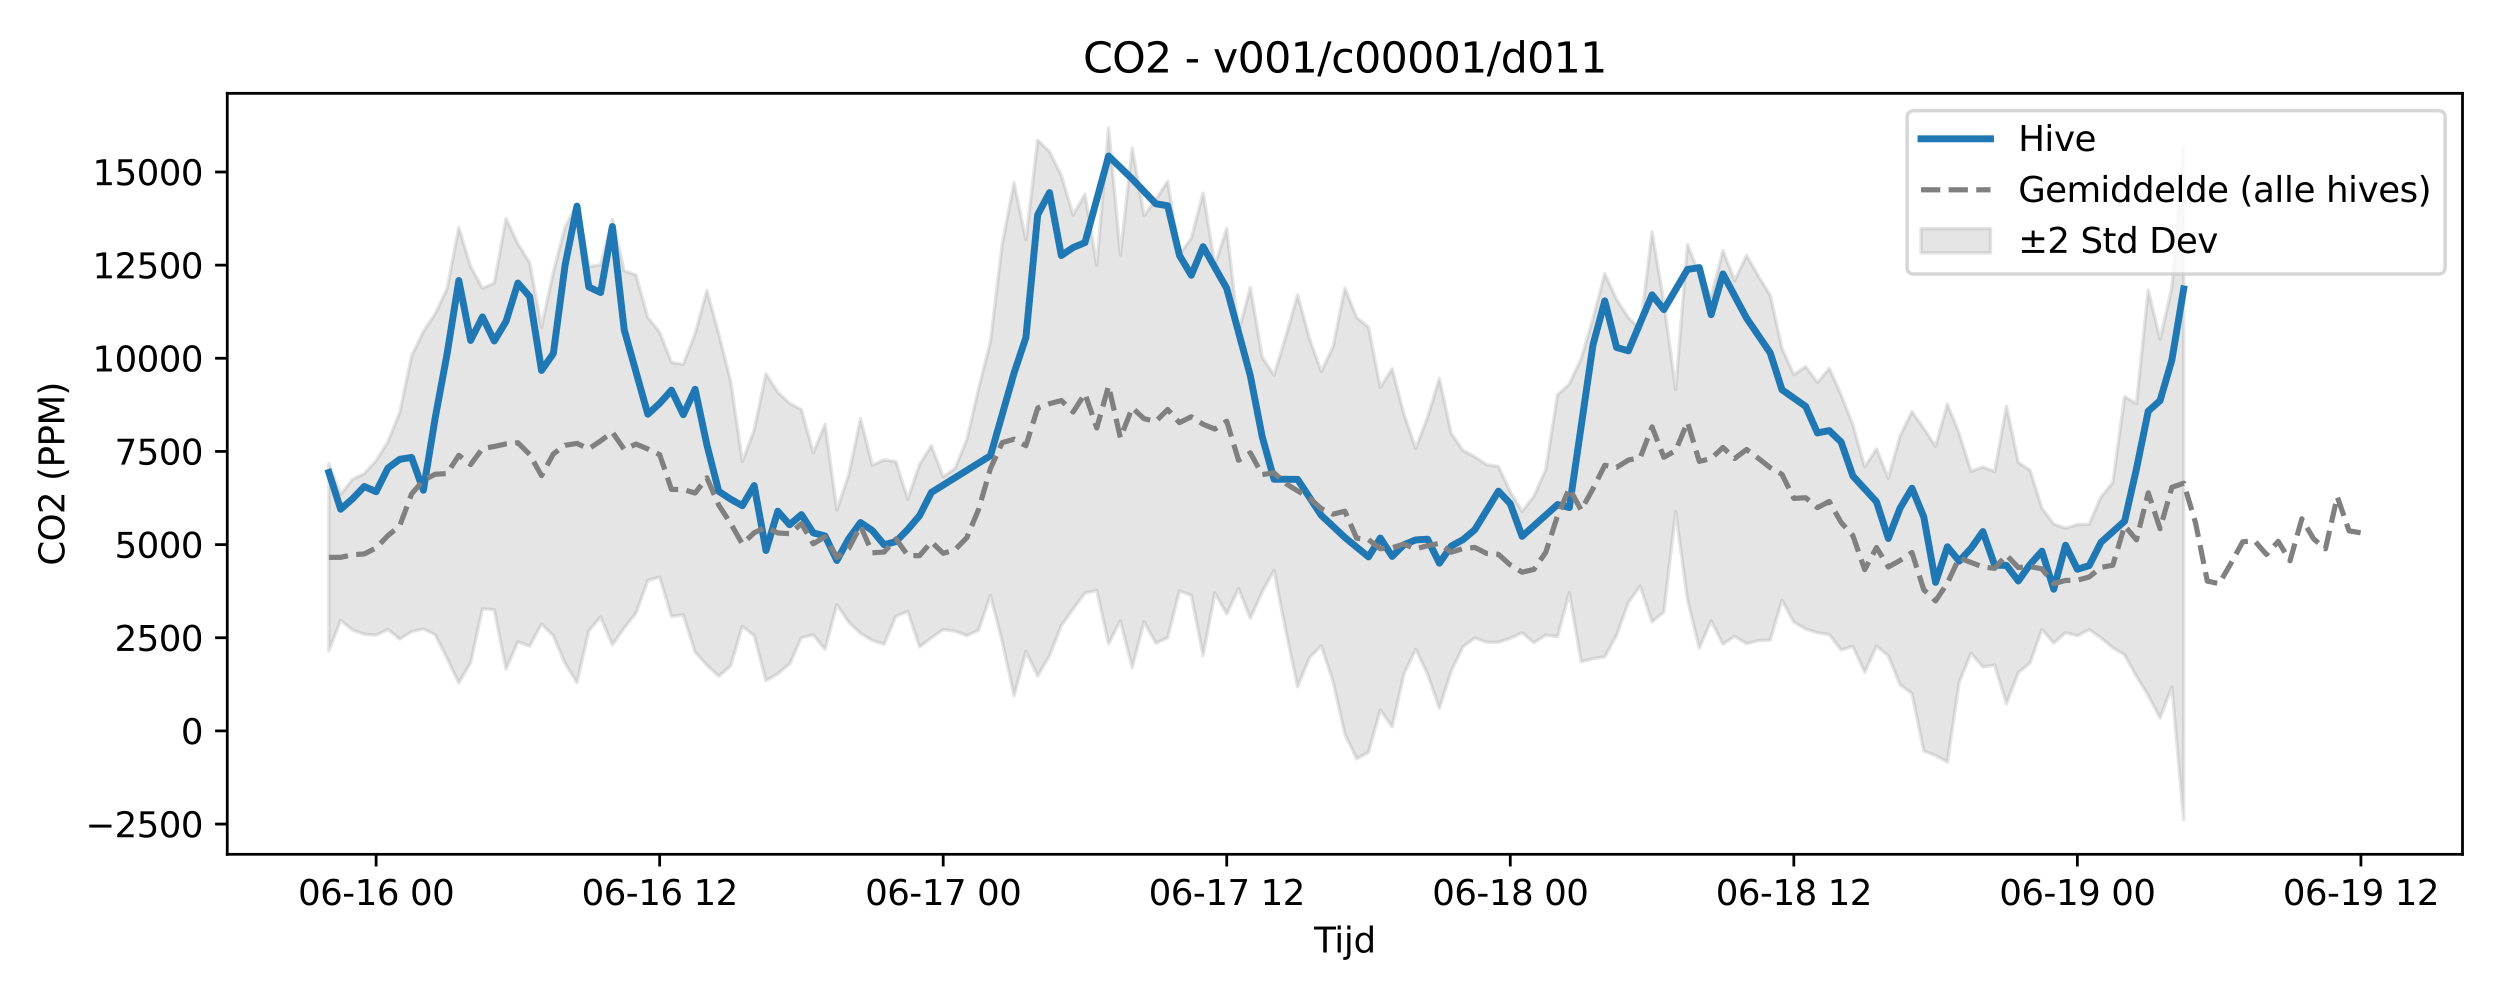 <?xml version="1.0" encoding="utf-8" standalone="no"?>
<!DOCTYPE svg PUBLIC "-//W3C//DTD SVG 1.1//EN"
  "http://www.w3.org/Graphics/SVG/1.1/DTD/svg11.dtd">
<svg xmlns:xlink="http://www.w3.org/1999/xlink" width="720pt" height="288pt" viewBox="0 0 720 288" xmlns="http://www.w3.org/2000/svg" version="1.1">
 <defs>
  <style type="text/css">*{stroke-linejoin: round; stroke-linecap: butt}</style>
 </defs>
 <g id="figure_1">
  <g id="patch_1">
   <path d="M 0 288 
L 720 288 
L 720 0 
L 0 0 
z
" style="fill: #ffffff"/>
  </g>
  <g id="axes_1">
   <g id="patch_2">
    <path d="M 65.45 246.04 
L 709.2 246.04 
L 709.2 26.88 
L 65.45 26.88 
z
" style="fill: #ffffff"/>
   </g>
   <g id="FillBetweenPolyCollection_1">
    <defs>
     <path id="me214b8b554" d="M 94.711 -154.433 
L 94.711 -100.539 
L 98.114 -109.345 
L 101.516 -106.549 
L 104.919 -105.331 
L 108.321 -105.077 
L 111.724 -106.714 
L 115.126 -103.942 
L 118.529 -106.054 
L 121.931 -106.861 
L 125.334 -105.183 
L 128.736 -98.437 
L 132.139 -91.277 
L 135.541 -97.162 
L 138.944 -112.623 
L 142.346 -112.384 
L 145.749 -95.281 
L 149.151 -103.161 
L 152.554 -101.898 
L 155.956 -108.259 
L 159.359 -104.894 
L 162.761 -96.922 
L 166.164 -91.419 
L 169.566 -106.282 
L 172.968 -110.281 
L 176.371 -102.278 
L 179.773 -107.101 
L 183.176 -111.438 
L 186.578 -120.842 
L 189.981 -121.818 
L 193.383 -110.488 
L 196.786 -110.905 
L 200.188 -100.186 
L 203.591 -96.43 
L 206.993 -93.249 
L 210.396 -96.196 
L 213.798 -107.608 
L 217.201 -104.962 
L 220.603 -91.969 
L 224.006 -93.973 
L 227.408 -96.775 
L 230.811 -104.36 
L 234.213 -105.13 
L 237.616 -101.019 
L 241.018 -113.852 
L 244.421 -108.824 
L 247.823 -105.587 
L 251.226 -103.544 
L 254.628 -102.487 
L 258.031 -110.535 
L 261.433 -111.88 
L 264.836 -101.689 
L 268.238 -104.306 
L 271.641 -106.645 
L 275.043 -106.229 
L 278.446 -104.925 
L 281.848 -106.523 
L 285.25 -116.538 
L 288.653 -103.236 
L 292.055 -87.653 
L 295.458 -100.349 
L 298.86 -93.347 
L 302.263 -99.165 
L 305.665 -107.854 
L 309.068 -112.63 
L 312.47 -117.21 
L 315.873 -117.898 
L 319.275 -102.595 
L 322.678 -109.185 
L 326.08 -95.751 
L 329.483 -108.907 
L 332.885 -102.778 
L 336.288 -104.34 
L 339.69 -117.822 
L 343.093 -116.535 
L 346.495 -99.185 
L 349.898 -117.219 
L 353.3 -111.19 
L 356.703 -118.486 
L 360.105 -109.923 
L 363.508 -117.506 
L 366.91 -123.742 
L 370.313 -106.341 
L 373.715 -90.238 
L 377.118 -98.574 
L 380.52 -102.036 
L 383.923 -91.706 
L 387.325 -76.538 
L 390.727 -69.464 
L 394.13 -71.372 
L 397.532 -83.501 
L 400.935 -78.699 
L 404.337 -93.885 
L 407.74 -101.011 
L 411.142 -93.847 
L 414.545 -84.02 
L 417.947 -94.719 
L 421.35 -101.759 
L 424.752 -104.241 
L 428.155 -103.053 
L 431.557 -103.018 
L 434.96 -104.163 
L 438.362 -105.746 
L 441.765 -102.896 
L 445.167 -105.091 
L 448.57 -104.674 
L 451.972 -117.319 
L 455.375 -97.427 
L 458.777 -98.311 
L 462.18 -98.821 
L 465.582 -105.042 
L 468.985 -114.512 
L 472.387 -119.225 
L 475.79 -108.895 
L 479.192 -111.734 
L 482.595 -140.653 
L 485.997 -115.283 
L 489.4 -101.339 
L 492.802 -109.24 
L 496.204 -102.465 
L 499.607 -104.726 
L 503.009 -102.621 
L 506.412 -103.508 
L 509.814 -103.646 
L 513.217 -115.109 
L 516.619 -108.838 
L 520.022 -106.858 
L 523.424 -105.775 
L 526.827 -105.235 
L 530.229 -100.823 
L 533.632 -101.85 
L 537.034 -94.398 
L 540.437 -101.915 
L 543.839 -99.136 
L 547.242 -90.748 
L 550.644 -88.298 
L 554.047 -71.723 
L 557.449 -70.394 
L 560.852 -68.565 
L 564.254 -91.534 
L 567.657 -99.881 
L 571.059 -95.918 
L 574.462 -96.461 
L 577.864 -85.339 
L 581.267 -94.284 
L 584.669 -97.102 
L 588.072 -106.718 
L 591.474 -102.789 
L 594.877 -105.777 
L 598.279 -104.893 
L 601.682 -106.657 
L 605.084 -104.303 
L 608.486 -101.437 
L 611.889 -99.422 
L 615.291 -93.254 
L 618.694 -87.687 
L 622.096 -81.228 
L 625.499 -90.153 
L 628.901 -51.922 
L 628.901 -245.757 
L 628.901 -245.757 
L 625.499 -205.141 
L 622.096 -190.248 
L 618.694 -204.447 
L 615.291 -171.791 
L 611.889 -173.766 
L 608.486 -148.991 
L 605.084 -144.892 
L 601.682 -137 
L 598.279 -136.923 
L 594.877 -135.881 
L 591.474 -137.067 
L 588.072 -141.635 
L 584.669 -152.534 
L 581.267 -154.81 
L 577.864 -171.006 
L 574.462 -152.172 
L 571.059 -153.509 
L 567.657 -152.261 
L 564.254 -163.117 
L 560.852 -171.621 
L 557.449 -159.469 
L 554.047 -164.602 
L 550.644 -169.465 
L 547.242 -162.485 
L 543.839 -150.285 
L 540.437 -158.71 
L 537.034 -153.528 
L 533.632 -165.625 
L 530.229 -174.303 
L 526.827 -181.92 
L 523.424 -177.817 
L 520.022 -182.443 
L 516.619 -180.085 
L 513.217 -187.651 
L 509.814 -203.006 
L 506.412 -208.515 
L 503.009 -214.468 
L 499.607 -207.192 
L 496.204 -215.815 
L 492.802 -202.577 
L 489.4 -208.92 
L 485.997 -217.57 
L 482.595 -175.856 
L 479.192 -200.871 
L 475.79 -221.215 
L 472.387 -193.199 
L 468.985 -196.492 
L 465.582 -201.757 
L 462.18 -209.186 
L 458.777 -196.216 
L 455.375 -184.696 
L 451.972 -177.435 
L 448.57 -174.264 
L 445.167 -152.719 
L 441.765 -145.102 
L 438.362 -140.676 
L 434.96 -146.397 
L 431.557 -153.668 
L 428.155 -154.169 
L 424.752 -156.435 
L 421.35 -158.275 
L 417.947 -163.196 
L 414.545 -178.992 
L 411.142 -167.862 
L 407.74 -158.838 
L 404.337 -168.712 
L 400.935 -181.804 
L 397.532 -176.424 
L 394.13 -193.818 
L 390.727 -196.514 
L 387.325 -205.007 
L 383.923 -188.13 
L 380.52 -180.985 
L 377.118 -190.512 
L 373.715 -203.094 
L 370.313 -191.095 
L 366.91 -179.942 
L 363.508 -185.137 
L 360.105 -205.229 
L 356.703 -192.399 
L 353.3 -222.176 
L 349.898 -211.654 
L 346.495 -232.417 
L 343.093 -219.401 
L 339.69 -214.728 
L 336.288 -235.8 
L 332.885 -230.495 
L 329.483 -225.928 
L 326.08 -245.357 
L 322.678 -214.566 
L 319.275 -251.158 
L 315.873 -211.597 
L 312.47 -232.061 
L 309.068 -226.075 
L 305.665 -237.436 
L 302.263 -244.321 
L 298.86 -247.642 
L 295.458 -218.899 
L 292.055 -235.372 
L 288.653 -217.807 
L 285.25 -189.66 
L 281.848 -176.153 
L 278.446 -161.399 
L 275.043 -153.091 
L 271.641 -150.661 
L 268.238 -159.631 
L 264.836 -154.233 
L 261.433 -144.227 
L 258.031 -155.045 
L 254.628 -155.567 
L 251.226 -154.03 
L 247.823 -167.431 
L 244.421 -151.227 
L 241.018 -141.102 
L 237.616 -165.748 
L 234.213 -157.649 
L 230.811 -170.038 
L 227.408 -171.827 
L 224.006 -175.049 
L 220.603 -180.369 
L 217.201 -164.152 
L 213.798 -155.096 
L 210.396 -178.382 
L 206.993 -191.838 
L 203.591 -204.34 
L 200.188 -191.835 
L 196.786 -183.095 
L 193.383 -183.615 
L 189.981 -192.326 
L 186.578 -196.555 
L 183.176 -208.78 
L 179.773 -210.002 
L 176.371 -224.82 
L 172.968 -211.748 
L 169.566 -211.2 
L 166.164 -229.177 
L 162.761 -222.592 
L 159.359 -209.642 
L 155.956 -193.785 
L 152.554 -212.31 
L 149.151 -217.822 
L 145.749 -225.048 
L 142.346 -206.445 
L 138.944 -205 
L 135.541 -211.258 
L 132.139 -222.464 
L 128.736 -204.785 
L 125.334 -197.658 
L 121.931 -192.52 
L 118.529 -185.418 
L 115.126 -169.189 
L 111.724 -160.783 
L 108.321 -155.32 
L 104.919 -151.615 
L 101.516 -149.919 
L 98.114 -145.633 
L 94.711 -154.433 
z
" style="stroke: #808080; stroke-opacity: 0.2"/>
    </defs>
    <g clip-path="url(#p07b1fdee71)">
     <use xlink:href="#me214b8b554" x="0" y="288" style="fill: #808080; fill-opacity: 0.2; stroke: #808080; stroke-opacity: 0.2"/>
    </g>
   </g>
   <g id="matplotlib.axis_1">
    <g id="xtick_1">
     <g id="line2d_1">
      <defs>
       <path id="mba4b741aa7" d="M 0 0 
L 0 3.5 
" style="stroke: #000000; stroke-width: 0.8"/>
      </defs>
      <g>
       <use xlink:href="#mba4b741aa7" x="108.321" y="246.04" style="stroke: #000000; stroke-width: 0.8"/>
      </g>
     </g>
     <g id="text_1">
      <!-- 06-16 00 -->
      <g transform="translate(85.841 260.638) scale(0.1 -0.1)">
       <defs>
        <path id="DejaVuSans-30" d="M 2034 4250 
Q 1547 4250 1301 3770 
Q 1056 3291 1056 2328 
Q 1056 1369 1301 889 
Q 1547 409 2034 409 
Q 2525 409 2770 889 
Q 3016 1369 3016 2328 
Q 3016 3291 2770 3770 
Q 2525 4250 2034 4250 
z
M 2034 4750 
Q 2819 4750 3233 4129 
Q 3647 3509 3647 2328 
Q 3647 1150 3233 529 
Q 2819 -91 2034 -91 
Q 1250 -91 836 529 
Q 422 1150 422 2328 
Q 422 3509 836 4129 
Q 1250 4750 2034 4750 
z
" transform="scale(0.016)"/>
        <path id="DejaVuSans-36" d="M 2113 2584 
Q 1688 2584 1439 2293 
Q 1191 2003 1191 1497 
Q 1191 994 1439 701 
Q 1688 409 2113 409 
Q 2538 409 2786 701 
Q 3034 994 3034 1497 
Q 3034 2003 2786 2293 
Q 2538 2584 2113 2584 
z
M 3366 4563 
L 3366 3988 
Q 3128 4100 2886 4159 
Q 2644 4219 2406 4219 
Q 1781 4219 1451 3797 
Q 1122 3375 1075 2522 
Q 1259 2794 1537 2939 
Q 1816 3084 2150 3084 
Q 2853 3084 3261 2657 
Q 3669 2231 3669 1497 
Q 3669 778 3244 343 
Q 2819 -91 2113 -91 
Q 1303 -91 875 529 
Q 447 1150 447 2328 
Q 447 3434 972 4092 
Q 1497 4750 2381 4750 
Q 2619 4750 2861 4703 
Q 3103 4656 3366 4563 
z
" transform="scale(0.016)"/>
        <path id="DejaVuSans-2d" d="M 313 2009 
L 1997 2009 
L 1997 1497 
L 313 1497 
L 313 2009 
z
" transform="scale(0.016)"/>
        <path id="DejaVuSans-31" d="M 794 531 
L 1825 531 
L 1825 4091 
L 703 3866 
L 703 4441 
L 1819 4666 
L 2450 4666 
L 2450 531 
L 3481 531 
L 3481 0 
L 794 0 
L 794 531 
z
" transform="scale(0.016)"/>
        <path id="DejaVuSans-20" transform="scale(0.016)"/>
       </defs>
       <use xlink:href="#DejaVuSans-30"/>
       <use xlink:href="#DejaVuSans-36" transform="translate(63.623 0)"/>
       <use xlink:href="#DejaVuSans-2d" transform="translate(127.246 0)"/>
       <use xlink:href="#DejaVuSans-31" transform="translate(163.33 0)"/>
       <use xlink:href="#DejaVuSans-36" transform="translate(226.953 0)"/>
       <use xlink:href="#DejaVuSans-20" transform="translate(290.576 0)"/>
       <use xlink:href="#DejaVuSans-30" transform="translate(322.363 0)"/>
       <use xlink:href="#DejaVuSans-30" transform="translate(385.986 0)"/>
      </g>
     </g>
    </g>
    <g id="xtick_2">
     <g id="line2d_2">
      <g>
       <use xlink:href="#mba4b741aa7" x="189.981" y="246.04" style="stroke: #000000; stroke-width: 0.8"/>
      </g>
     </g>
     <g id="text_2">
      <!-- 06-16 12 -->
      <g transform="translate(167.5 260.638) scale(0.1 -0.1)">
       <defs>
        <path id="DejaVuSans-32" d="M 1228 531 
L 3431 531 
L 3431 0 
L 469 0 
L 469 531 
Q 828 903 1448 1529 
Q 2069 2156 2228 2338 
Q 2531 2678 2651 2914 
Q 2772 3150 2772 3378 
Q 2772 3750 2511 3984 
Q 2250 4219 1831 4219 
Q 1534 4219 1204 4116 
Q 875 4013 500 3803 
L 500 4441 
Q 881 4594 1212 4672 
Q 1544 4750 1819 4750 
Q 2544 4750 2975 4387 
Q 3406 4025 3406 3419 
Q 3406 3131 3298 2873 
Q 3191 2616 2906 2266 
Q 2828 2175 2409 1742 
Q 1991 1309 1228 531 
z
" transform="scale(0.016)"/>
       </defs>
       <use xlink:href="#DejaVuSans-30"/>
       <use xlink:href="#DejaVuSans-36" transform="translate(63.623 0)"/>
       <use xlink:href="#DejaVuSans-2d" transform="translate(127.246 0)"/>
       <use xlink:href="#DejaVuSans-31" transform="translate(163.33 0)"/>
       <use xlink:href="#DejaVuSans-36" transform="translate(226.953 0)"/>
       <use xlink:href="#DejaVuSans-20" transform="translate(290.576 0)"/>
       <use xlink:href="#DejaVuSans-31" transform="translate(322.363 0)"/>
       <use xlink:href="#DejaVuSans-32" transform="translate(385.986 0)"/>
      </g>
     </g>
    </g>
    <g id="xtick_3">
     <g id="line2d_3">
      <g>
       <use xlink:href="#mba4b741aa7" x="271.641" y="246.04" style="stroke: #000000; stroke-width: 0.8"/>
      </g>
     </g>
     <g id="text_3">
      <!-- 06-17 00 -->
      <g transform="translate(249.16 260.638) scale(0.1 -0.1)">
       <defs>
        <path id="DejaVuSans-37" d="M 525 4666 
L 3525 4666 
L 3525 4397 
L 1831 0 
L 1172 0 
L 2766 4134 
L 525 4134 
L 525 4666 
z
" transform="scale(0.016)"/>
       </defs>
       <use xlink:href="#DejaVuSans-30"/>
       <use xlink:href="#DejaVuSans-36" transform="translate(63.623 0)"/>
       <use xlink:href="#DejaVuSans-2d" transform="translate(127.246 0)"/>
       <use xlink:href="#DejaVuSans-31" transform="translate(163.33 0)"/>
       <use xlink:href="#DejaVuSans-37" transform="translate(226.953 0)"/>
       <use xlink:href="#DejaVuSans-20" transform="translate(290.576 0)"/>
       <use xlink:href="#DejaVuSans-30" transform="translate(322.363 0)"/>
       <use xlink:href="#DejaVuSans-30" transform="translate(385.986 0)"/>
      </g>
     </g>
    </g>
    <g id="xtick_4">
     <g id="line2d_4">
      <g>
       <use xlink:href="#mba4b741aa7" x="353.3" y="246.04" style="stroke: #000000; stroke-width: 0.8"/>
      </g>
     </g>
     <g id="text_4">
      <!-- 06-17 12 -->
      <g transform="translate(330.82 260.638) scale(0.1 -0.1)">
       <use xlink:href="#DejaVuSans-30"/>
       <use xlink:href="#DejaVuSans-36" transform="translate(63.623 0)"/>
       <use xlink:href="#DejaVuSans-2d" transform="translate(127.246 0)"/>
       <use xlink:href="#DejaVuSans-31" transform="translate(163.33 0)"/>
       <use xlink:href="#DejaVuSans-37" transform="translate(226.953 0)"/>
       <use xlink:href="#DejaVuSans-20" transform="translate(290.576 0)"/>
       <use xlink:href="#DejaVuSans-31" transform="translate(322.363 0)"/>
       <use xlink:href="#DejaVuSans-32" transform="translate(385.986 0)"/>
      </g>
     </g>
    </g>
    <g id="xtick_5">
     <g id="line2d_5">
      <g>
       <use xlink:href="#mba4b741aa7" x="434.96" y="246.04" style="stroke: #000000; stroke-width: 0.8"/>
      </g>
     </g>
     <g id="text_5">
      <!-- 06-18 00 -->
      <g transform="translate(412.479 260.638) scale(0.1 -0.1)">
       <defs>
        <path id="DejaVuSans-38" d="M 2034 2216 
Q 1584 2216 1326 1975 
Q 1069 1734 1069 1313 
Q 1069 891 1326 650 
Q 1584 409 2034 409 
Q 2484 409 2743 651 
Q 3003 894 3003 1313 
Q 3003 1734 2745 1975 
Q 2488 2216 2034 2216 
z
M 1403 2484 
Q 997 2584 770 2862 
Q 544 3141 544 3541 
Q 544 4100 942 4425 
Q 1341 4750 2034 4750 
Q 2731 4750 3128 4425 
Q 3525 4100 3525 3541 
Q 3525 3141 3298 2862 
Q 3072 2584 2669 2484 
Q 3125 2378 3379 2068 
Q 3634 1759 3634 1313 
Q 3634 634 3220 271 
Q 2806 -91 2034 -91 
Q 1263 -91 848 271 
Q 434 634 434 1313 
Q 434 1759 690 2068 
Q 947 2378 1403 2484 
z
M 1172 3481 
Q 1172 3119 1398 2916 
Q 1625 2713 2034 2713 
Q 2441 2713 2670 2916 
Q 2900 3119 2900 3481 
Q 2900 3844 2670 4047 
Q 2441 4250 2034 4250 
Q 1625 4250 1398 4047 
Q 1172 3844 1172 3481 
z
" transform="scale(0.016)"/>
       </defs>
       <use xlink:href="#DejaVuSans-30"/>
       <use xlink:href="#DejaVuSans-36" transform="translate(63.623 0)"/>
       <use xlink:href="#DejaVuSans-2d" transform="translate(127.246 0)"/>
       <use xlink:href="#DejaVuSans-31" transform="translate(163.33 0)"/>
       <use xlink:href="#DejaVuSans-38" transform="translate(226.953 0)"/>
       <use xlink:href="#DejaVuSans-20" transform="translate(290.576 0)"/>
       <use xlink:href="#DejaVuSans-30" transform="translate(322.363 0)"/>
       <use xlink:href="#DejaVuSans-30" transform="translate(385.986 0)"/>
      </g>
     </g>
    </g>
    <g id="xtick_6">
     <g id="line2d_6">
      <g>
       <use xlink:href="#mba4b741aa7" x="516.619" y="246.04" style="stroke: #000000; stroke-width: 0.8"/>
      </g>
     </g>
     <g id="text_6">
      <!-- 06-18 12 -->
      <g transform="translate(494.139 260.638) scale(0.1 -0.1)">
       <use xlink:href="#DejaVuSans-30"/>
       <use xlink:href="#DejaVuSans-36" transform="translate(63.623 0)"/>
       <use xlink:href="#DejaVuSans-2d" transform="translate(127.246 0)"/>
       <use xlink:href="#DejaVuSans-31" transform="translate(163.33 0)"/>
       <use xlink:href="#DejaVuSans-38" transform="translate(226.953 0)"/>
       <use xlink:href="#DejaVuSans-20" transform="translate(290.576 0)"/>
       <use xlink:href="#DejaVuSans-31" transform="translate(322.363 0)"/>
       <use xlink:href="#DejaVuSans-32" transform="translate(385.986 0)"/>
      </g>
     </g>
    </g>
    <g id="xtick_7">
     <g id="line2d_7">
      <g>
       <use xlink:href="#mba4b741aa7" x="598.279" y="246.04" style="stroke: #000000; stroke-width: 0.8"/>
      </g>
     </g>
     <g id="text_7">
      <!-- 06-19 00 -->
      <g transform="translate(575.799 260.638) scale(0.1 -0.1)">
       <defs>
        <path id="DejaVuSans-39" d="M 703 97 
L 703 672 
Q 941 559 1184 500 
Q 1428 441 1663 441 
Q 2288 441 2617 861 
Q 2947 1281 2994 2138 
Q 2813 1869 2534 1725 
Q 2256 1581 1919 1581 
Q 1219 1581 811 2004 
Q 403 2428 403 3163 
Q 403 3881 828 4315 
Q 1253 4750 1959 4750 
Q 2769 4750 3195 4129 
Q 3622 3509 3622 2328 
Q 3622 1225 3098 567 
Q 2575 -91 1691 -91 
Q 1453 -91 1209 -44 
Q 966 3 703 97 
z
M 1959 2075 
Q 2384 2075 2632 2365 
Q 2881 2656 2881 3163 
Q 2881 3666 2632 3958 
Q 2384 4250 1959 4250 
Q 1534 4250 1286 3958 
Q 1038 3666 1038 3163 
Q 1038 2656 1286 2365 
Q 1534 2075 1959 2075 
z
" transform="scale(0.016)"/>
       </defs>
       <use xlink:href="#DejaVuSans-30"/>
       <use xlink:href="#DejaVuSans-36" transform="translate(63.623 0)"/>
       <use xlink:href="#DejaVuSans-2d" transform="translate(127.246 0)"/>
       <use xlink:href="#DejaVuSans-31" transform="translate(163.33 0)"/>
       <use xlink:href="#DejaVuSans-39" transform="translate(226.953 0)"/>
       <use xlink:href="#DejaVuSans-20" transform="translate(290.576 0)"/>
       <use xlink:href="#DejaVuSans-30" transform="translate(322.363 0)"/>
       <use xlink:href="#DejaVuSans-30" transform="translate(385.986 0)"/>
      </g>
     </g>
    </g>
    <g id="xtick_8">
     <g id="line2d_8">
      <g>
       <use xlink:href="#mba4b741aa7" x="679.939" y="246.04" style="stroke: #000000; stroke-width: 0.8"/>
      </g>
     </g>
     <g id="text_8">
      <!-- 06-19 12 -->
      <g transform="translate(657.458 260.638) scale(0.1 -0.1)">
       <use xlink:href="#DejaVuSans-30"/>
       <use xlink:href="#DejaVuSans-36" transform="translate(63.623 0)"/>
       <use xlink:href="#DejaVuSans-2d" transform="translate(127.246 0)"/>
       <use xlink:href="#DejaVuSans-31" transform="translate(163.33 0)"/>
       <use xlink:href="#DejaVuSans-39" transform="translate(226.953 0)"/>
       <use xlink:href="#DejaVuSans-20" transform="translate(290.576 0)"/>
       <use xlink:href="#DejaVuSans-31" transform="translate(322.363 0)"/>
       <use xlink:href="#DejaVuSans-32" transform="translate(385.986 0)"/>
      </g>
     </g>
    </g>
    <g id="text_9">
     <!-- Tijd -->
     <g transform="translate(378.475 274.317) scale(0.1 -0.1)">
      <defs>
       <path id="DejaVuSans-54" d="M -19 4666 
L 3928 4666 
L 3928 4134 
L 2272 4134 
L 2272 0 
L 1638 0 
L 1638 4134 
L -19 4134 
L -19 4666 
z
" transform="scale(0.016)"/>
       <path id="DejaVuSans-69" d="M 603 3500 
L 1178 3500 
L 1178 0 
L 603 0 
L 603 3500 
z
M 603 4863 
L 1178 4863 
L 1178 4134 
L 603 4134 
L 603 4863 
z
" transform="scale(0.016)"/>
       <path id="DejaVuSans-6a" d="M 603 3500 
L 1178 3500 
L 1178 -63 
Q 1178 -731 923 -1031 
Q 669 -1331 103 -1331 
L -116 -1331 
L -116 -844 
L 38 -844 
Q 366 -844 484 -692 
Q 603 -541 603 -63 
L 603 3500 
z
M 603 4863 
L 1178 4863 
L 1178 4134 
L 603 4134 
L 603 4863 
z
" transform="scale(0.016)"/>
       <path id="DejaVuSans-64" d="M 2906 2969 
L 2906 4863 
L 3481 4863 
L 3481 0 
L 2906 0 
L 2906 525 
Q 2725 213 2448 61 
Q 2172 -91 1784 -91 
Q 1150 -91 751 415 
Q 353 922 353 1747 
Q 353 2572 751 3078 
Q 1150 3584 1784 3584 
Q 2172 3584 2448 3432 
Q 2725 3281 2906 2969 
z
M 947 1747 
Q 947 1113 1208 752 
Q 1469 391 1925 391 
Q 2381 391 2643 752 
Q 2906 1113 2906 1747 
Q 2906 2381 2643 2742 
Q 2381 3103 1925 3103 
Q 1469 3103 1208 2742 
Q 947 2381 947 1747 
z
" transform="scale(0.016)"/>
      </defs>
      <use xlink:href="#DejaVuSans-54"/>
      <use xlink:href="#DejaVuSans-69" transform="translate(57.959 0)"/>
      <use xlink:href="#DejaVuSans-6a" transform="translate(85.742 0)"/>
      <use xlink:href="#DejaVuSans-64" transform="translate(113.525 0)"/>
     </g>
    </g>
   </g>
   <g id="matplotlib.axis_2">
    <g id="ytick_1">
     <g id="line2d_9">
      <defs>
       <path id="m82a9ab85bf" d="M 0 0 
L -3.5 0 
" style="stroke: #000000; stroke-width: 0.8"/>
      </defs>
      <g>
       <use xlink:href="#m82a9ab85bf" x="65.45" y="237.327" style="stroke: #000000; stroke-width: 0.8"/>
      </g>
     </g>
     <g id="text_10">
      <!-- −2500 -->
      <g transform="translate(24.62 241.126) scale(0.1 -0.1)">
       <defs>
        <path id="DejaVuSans-2212" d="M 678 2272 
L 4684 2272 
L 4684 1741 
L 678 1741 
L 678 2272 
z
" transform="scale(0.016)"/>
        <path id="DejaVuSans-35" d="M 691 4666 
L 3169 4666 
L 3169 4134 
L 1269 4134 
L 1269 2991 
Q 1406 3038 1543 3061 
Q 1681 3084 1819 3084 
Q 2600 3084 3056 2656 
Q 3513 2228 3513 1497 
Q 3513 744 3044 326 
Q 2575 -91 1722 -91 
Q 1428 -91 1123 -41 
Q 819 9 494 109 
L 494 744 
Q 775 591 1075 516 
Q 1375 441 1709 441 
Q 2250 441 2565 725 
Q 2881 1009 2881 1497 
Q 2881 1984 2565 2268 
Q 2250 2553 1709 2553 
Q 1456 2553 1204 2497 
Q 953 2441 691 2322 
L 691 4666 
z
" transform="scale(0.016)"/>
       </defs>
       <use xlink:href="#DejaVuSans-2212"/>
       <use xlink:href="#DejaVuSans-32" transform="translate(83.789 0)"/>
       <use xlink:href="#DejaVuSans-35" transform="translate(147.412 0)"/>
       <use xlink:href="#DejaVuSans-30" transform="translate(211.035 0)"/>
       <use xlink:href="#DejaVuSans-30" transform="translate(274.658 0)"/>
      </g>
     </g>
    </g>
    <g id="ytick_2">
     <g id="line2d_10">
      <g>
       <use xlink:href="#m82a9ab85bf" x="65.45" y="210.499" style="stroke: #000000; stroke-width: 0.8"/>
      </g>
     </g>
     <g id="text_11">
      <!-- 0 -->
      <g transform="translate(52.087 214.298) scale(0.1 -0.1)">
       <use xlink:href="#DejaVuSans-30"/>
      </g>
     </g>
    </g>
    <g id="ytick_3">
     <g id="line2d_11">
      <g>
       <use xlink:href="#m82a9ab85bf" x="65.45" y="183.67" style="stroke: #000000; stroke-width: 0.8"/>
      </g>
     </g>
     <g id="text_12">
      <!-- 2500 -->
      <g transform="translate(33 187.47) scale(0.1 -0.1)">
       <use xlink:href="#DejaVuSans-32"/>
       <use xlink:href="#DejaVuSans-35" transform="translate(63.623 0)"/>
       <use xlink:href="#DejaVuSans-30" transform="translate(127.246 0)"/>
       <use xlink:href="#DejaVuSans-30" transform="translate(190.869 0)"/>
      </g>
     </g>
    </g>
    <g id="ytick_4">
     <g id="line2d_12">
      <g>
       <use xlink:href="#m82a9ab85bf" x="65.45" y="156.842" style="stroke: #000000; stroke-width: 0.8"/>
      </g>
     </g>
     <g id="text_13">
      <!-- 5000 -->
      <g transform="translate(33 160.641) scale(0.1 -0.1)">
       <use xlink:href="#DejaVuSans-35"/>
       <use xlink:href="#DejaVuSans-30" transform="translate(63.623 0)"/>
       <use xlink:href="#DejaVuSans-30" transform="translate(127.246 0)"/>
       <use xlink:href="#DejaVuSans-30" transform="translate(190.869 0)"/>
      </g>
     </g>
    </g>
    <g id="ytick_5">
     <g id="line2d_13">
      <g>
       <use xlink:href="#m82a9ab85bf" x="65.45" y="130.014" style="stroke: #000000; stroke-width: 0.8"/>
      </g>
     </g>
     <g id="text_14">
      <!-- 7500 -->
      <g transform="translate(33 133.813) scale(0.1 -0.1)">
       <use xlink:href="#DejaVuSans-37"/>
       <use xlink:href="#DejaVuSans-35" transform="translate(63.623 0)"/>
       <use xlink:href="#DejaVuSans-30" transform="translate(127.246 0)"/>
       <use xlink:href="#DejaVuSans-30" transform="translate(190.869 0)"/>
      </g>
     </g>
    </g>
    <g id="ytick_6">
     <g id="line2d_14">
      <g>
       <use xlink:href="#m82a9ab85bf" x="65.45" y="103.185" style="stroke: #000000; stroke-width: 0.8"/>
      </g>
     </g>
     <g id="text_15">
      <!-- 10000 -->
      <g transform="translate(26.637 106.985) scale(0.1 -0.1)">
       <use xlink:href="#DejaVuSans-31"/>
       <use xlink:href="#DejaVuSans-30" transform="translate(63.623 0)"/>
       <use xlink:href="#DejaVuSans-30" transform="translate(127.246 0)"/>
       <use xlink:href="#DejaVuSans-30" transform="translate(190.869 0)"/>
       <use xlink:href="#DejaVuSans-30" transform="translate(254.492 0)"/>
      </g>
     </g>
    </g>
    <g id="ytick_7">
     <g id="line2d_15">
      <g>
       <use xlink:href="#m82a9ab85bf" x="65.45" y="76.357" style="stroke: #000000; stroke-width: 0.8"/>
      </g>
     </g>
     <g id="text_16">
      <!-- 12500 -->
      <g transform="translate(26.637 80.156) scale(0.1 -0.1)">
       <use xlink:href="#DejaVuSans-31"/>
       <use xlink:href="#DejaVuSans-32" transform="translate(63.623 0)"/>
       <use xlink:href="#DejaVuSans-35" transform="translate(127.246 0)"/>
       <use xlink:href="#DejaVuSans-30" transform="translate(190.869 0)"/>
       <use xlink:href="#DejaVuSans-30" transform="translate(254.492 0)"/>
      </g>
     </g>
    </g>
    <g id="ytick_8">
     <g id="line2d_16">
      <g>
       <use xlink:href="#m82a9ab85bf" x="65.45" y="49.529" style="stroke: #000000; stroke-width: 0.8"/>
      </g>
     </g>
     <g id="text_17">
      <!-- 15000 -->
      <g transform="translate(26.637 53.328) scale(0.1 -0.1)">
       <use xlink:href="#DejaVuSans-31"/>
       <use xlink:href="#DejaVuSans-35" transform="translate(63.623 0)"/>
       <use xlink:href="#DejaVuSans-30" transform="translate(127.246 0)"/>
       <use xlink:href="#DejaVuSans-30" transform="translate(190.869 0)"/>
       <use xlink:href="#DejaVuSans-30" transform="translate(254.492 0)"/>
      </g>
     </g>
    </g>
    <g id="text_18">
     <!-- CO2 (PPM) -->
     <g transform="translate(18.541 162.903) rotate(-90) scale(0.1 -0.1)">
      <defs>
       <path id="DejaVuSans-43" d="M 4122 4306 
L 4122 3641 
Q 3803 3938 3442 4084 
Q 3081 4231 2675 4231 
Q 1875 4231 1450 3742 
Q 1025 3253 1025 2328 
Q 1025 1406 1450 917 
Q 1875 428 2675 428 
Q 3081 428 3442 575 
Q 3803 722 4122 1019 
L 4122 359 
Q 3791 134 3420 21 
Q 3050 -91 2638 -91 
Q 1578 -91 968 557 
Q 359 1206 359 2328 
Q 359 3453 968 4101 
Q 1578 4750 2638 4750 
Q 3056 4750 3426 4639 
Q 3797 4528 4122 4306 
z
" transform="scale(0.016)"/>
       <path id="DejaVuSans-4f" d="M 2522 4238 
Q 1834 4238 1429 3725 
Q 1025 3213 1025 2328 
Q 1025 1447 1429 934 
Q 1834 422 2522 422 
Q 3209 422 3611 934 
Q 4013 1447 4013 2328 
Q 4013 3213 3611 3725 
Q 3209 4238 2522 4238 
z
M 2522 4750 
Q 3503 4750 4090 4092 
Q 4678 3434 4678 2328 
Q 4678 1225 4090 567 
Q 3503 -91 2522 -91 
Q 1538 -91 948 565 
Q 359 1222 359 2328 
Q 359 3434 948 4092 
Q 1538 4750 2522 4750 
z
" transform="scale(0.016)"/>
       <path id="DejaVuSans-28" d="M 1984 4856 
Q 1566 4138 1362 3434 
Q 1159 2731 1159 2009 
Q 1159 1288 1364 580 
Q 1569 -128 1984 -844 
L 1484 -844 
Q 1016 -109 783 600 
Q 550 1309 550 2009 
Q 550 2706 781 3412 
Q 1013 4119 1484 4856 
L 1984 4856 
z
" transform="scale(0.016)"/>
       <path id="DejaVuSans-50" d="M 1259 4147 
L 1259 2394 
L 2053 2394 
Q 2494 2394 2734 2622 
Q 2975 2850 2975 3272 
Q 2975 3691 2734 3919 
Q 2494 4147 2053 4147 
L 1259 4147 
z
M 628 4666 
L 2053 4666 
Q 2838 4666 3239 4311 
Q 3641 3956 3641 3272 
Q 3641 2581 3239 2228 
Q 2838 1875 2053 1875 
L 1259 1875 
L 1259 0 
L 628 0 
L 628 4666 
z
" transform="scale(0.016)"/>
       <path id="DejaVuSans-4d" d="M 628 4666 
L 1569 4666 
L 2759 1491 
L 3956 4666 
L 4897 4666 
L 4897 0 
L 4281 0 
L 4281 4097 
L 3078 897 
L 2444 897 
L 1241 4097 
L 1241 0 
L 628 0 
L 628 4666 
z
" transform="scale(0.016)"/>
       <path id="DejaVuSans-29" d="M 513 4856 
L 1013 4856 
Q 1481 4119 1714 3412 
Q 1947 2706 1947 2009 
Q 1947 1309 1714 600 
Q 1481 -109 1013 -844 
L 513 -844 
Q 928 -128 1133 580 
Q 1338 1288 1338 2009 
Q 1338 2731 1133 3434 
Q 928 4138 513 4856 
z
" transform="scale(0.016)"/>
      </defs>
      <use xlink:href="#DejaVuSans-43"/>
      <use xlink:href="#DejaVuSans-4f" transform="translate(69.824 0)"/>
      <use xlink:href="#DejaVuSans-32" transform="translate(148.535 0)"/>
      <use xlink:href="#DejaVuSans-20" transform="translate(212.158 0)"/>
      <use xlink:href="#DejaVuSans-28" transform="translate(243.945 0)"/>
      <use xlink:href="#DejaVuSans-50" transform="translate(282.959 0)"/>
      <use xlink:href="#DejaVuSans-50" transform="translate(343.262 0)"/>
      <use xlink:href="#DejaVuSans-4d" transform="translate(403.564 0)"/>
      <use xlink:href="#DejaVuSans-29" transform="translate(489.844 0)"/>
     </g>
    </g>
   </g>
   <g id="line2d_17">
    <path d="M 94.711 136.077 
L 98.114 146.662 
L 101.516 143.657 
L 104.919 140.101 
L 108.321 141.618 
L 111.724 134.807 
L 115.126 132.282 
L 118.529 131.736 
L 121.931 141.196 
L 125.334 120.37 
L 128.736 102.077 
L 132.139 80.8 
L 135.541 98.045 
L 138.944 91.274 
L 142.346 98.203 
L 145.749 92.54 
L 149.151 81.515 
L 152.554 85.436 
L 155.956 106.687 
L 159.359 101.823 
L 162.761 76.266 
L 166.164 59.375 
L 169.566 82.646 
L 172.968 84.245 
L 176.371 65.261 
L 179.773 94.994 
L 186.578 119.293 
L 189.981 116.17 
L 193.383 112.361 
L 196.786 119.436 
L 200.188 112.117 
L 203.591 128.161 
L 206.993 141.489 
L 210.396 143.739 
L 213.798 145.644 
L 217.201 139.858 
L 220.603 158.543 
L 224.006 147.216 
L 227.408 151.122 
L 230.811 148.214 
L 234.213 153.467 
L 237.616 154.349 
L 241.018 161.421 
L 244.421 155.186 
L 247.823 150.496 
L 251.226 152.789 
L 254.628 156.885 
L 258.031 155.969 
L 261.433 152.485 
L 264.836 148.507 
L 268.238 141.824 
L 285.25 131.237 
L 292.055 107.403 
L 295.458 97.208 
L 298.86 61.827 
L 302.263 55.474 
L 305.665 73.599 
L 309.068 71.27 
L 312.47 69.875 
L 319.275 44.946 
L 326.08 51.546 
L 332.885 58.693 
L 336.288 59.241 
L 339.69 73.562 
L 343.093 79.276 
L 346.495 71.045 
L 353.3 83.075 
L 360.105 108.277 
L 363.508 125.732 
L 366.91 138.019 
L 373.715 138.052 
L 380.52 148.411 
L 387.325 154.792 
L 394.13 160.383 
L 397.532 154.953 
L 400.935 160.249 
L 404.337 156.871 
L 407.74 155.497 
L 411.142 155.293 
L 414.545 162.193 
L 417.947 157.271 
L 421.35 155.418 
L 424.752 152.55 
L 431.557 141.457 
L 434.96 145.07 
L 438.362 154.47 
L 448.57 145.322 
L 451.972 146.175 
L 458.777 99.333 
L 462.18 86.659 
L 465.582 100.079 
L 468.985 101.039 
L 475.79 84.915 
L 479.192 89.16 
L 485.997 77.602 
L 489.4 77.065 
L 492.802 90.619 
L 496.204 78.9 
L 503.009 91.617 
L 509.814 101.608 
L 513.217 112.253 
L 520.022 117.029 
L 523.424 124.677 
L 526.827 124.015 
L 530.229 127.288 
L 533.632 137.102 
L 540.437 144.512 
L 543.839 155.071 
L 547.242 146.309 
L 550.644 140.616 
L 554.047 148.885 
L 557.449 167.713 
L 560.852 157.47 
L 564.254 161.607 
L 567.657 157.919 
L 571.059 153.09 
L 574.462 162.802 
L 577.864 162.83 
L 581.267 167.323 
L 584.669 162.533 
L 588.072 158.742 
L 591.474 169.691 
L 594.877 157.028 
L 598.279 163.939 
L 601.682 162.909 
L 605.084 156.188 
L 611.889 150.087 
L 615.291 135.065 
L 618.694 118.402 
L 622.096 115.382 
L 625.499 103.668 
L 628.901 83.214 
L 628.901 83.214 
" clip-path="url(#p07b1fdee71)" style="fill: none; stroke: #1f77b4; stroke-width: 2; stroke-linecap: square"/>
   </g>
   <g id="line2d_18">
    <path d="M 94.711 160.514 
L 98.114 160.511 
L 101.516 159.766 
L 104.919 159.527 
L 108.321 157.801 
L 111.724 154.251 
L 115.126 151.435 
L 118.529 142.264 
L 121.931 138.31 
L 125.334 136.579 
L 128.736 136.389 
L 132.139 131.129 
L 135.541 133.79 
L 138.944 129.189 
L 142.346 128.585 
L 145.749 127.835 
L 149.151 127.509 
L 152.554 130.896 
L 155.956 136.978 
L 159.359 130.732 
L 162.761 128.243 
L 166.164 127.702 
L 169.566 129.259 
L 172.968 126.985 
L 176.371 124.451 
L 179.773 129.448 
L 183.176 127.891 
L 186.578 129.302 
L 189.981 130.928 
L 193.383 140.948 
L 196.786 141 
L 200.188 141.99 
L 203.591 137.615 
L 206.993 145.457 
L 210.396 150.711 
L 213.798 156.648 
L 217.201 153.443 
L 220.603 151.831 
L 224.006 153.489 
L 227.408 153.699 
L 230.811 150.801 
L 234.213 156.61 
L 237.616 154.617 
L 241.018 160.523 
L 244.421 157.975 
L 247.823 151.491 
L 251.226 159.213 
L 254.628 158.973 
L 258.031 155.21 
L 261.433 159.947 
L 264.836 160.039 
L 268.238 156.031 
L 271.641 159.347 
L 275.043 158.34 
L 278.446 154.838 
L 281.848 146.662 
L 285.25 134.901 
L 288.653 127.478 
L 292.055 126.488 
L 295.458 128.376 
L 298.86 117.505 
L 302.263 116.257 
L 305.665 115.355 
L 309.068 118.648 
L 312.47 113.365 
L 315.873 123.252 
L 319.275 111.124 
L 322.678 126.125 
L 326.08 117.446 
L 329.483 120.582 
L 332.885 121.363 
L 336.288 117.93 
L 339.69 121.725 
L 343.093 120.032 
L 346.495 122.199 
L 349.898 123.564 
L 353.3 121.317 
L 356.703 132.558 
L 360.105 130.424 
L 363.508 136.678 
L 366.91 136.158 
L 370.313 139.282 
L 377.118 143.457 
L 380.52 146.489 
L 383.923 148.082 
L 387.325 147.228 
L 390.727 155.011 
L 394.13 155.405 
L 397.532 158.037 
L 400.935 157.748 
L 404.337 156.702 
L 407.74 158.075 
L 411.142 157.146 
L 414.545 156.494 
L 417.947 159.043 
L 421.35 157.983 
L 424.752 157.662 
L 428.155 159.389 
L 431.557 159.657 
L 434.96 162.72 
L 438.362 164.789 
L 441.765 164.001 
L 445.167 159.095 
L 448.57 148.531 
L 451.972 140.623 
L 455.375 146.939 
L 458.777 140.737 
L 462.18 133.997 
L 465.582 134.601 
L 468.985 132.498 
L 472.387 131.788 
L 475.79 122.945 
L 479.192 131.698 
L 482.595 129.745 
L 485.997 121.574 
L 489.4 132.87 
L 492.802 132.092 
L 496.204 128.86 
L 499.607 132.041 
L 503.009 129.456 
L 506.412 131.989 
L 509.814 134.674 
L 513.217 136.62 
L 516.619 143.539 
L 520.022 143.35 
L 523.424 146.204 
L 526.827 144.422 
L 530.229 150.437 
L 533.632 154.262 
L 537.034 164.037 
L 540.437 157.688 
L 543.839 163.29 
L 547.242 161.384 
L 550.644 159.118 
L 554.047 169.838 
L 557.449 173.069 
L 560.852 167.907 
L 564.254 160.674 
L 571.059 163.287 
L 574.462 163.684 
L 577.864 159.827 
L 581.267 163.453 
L 584.669 163.182 
L 588.072 163.824 
L 591.474 168.072 
L 594.877 167.171 
L 598.279 167.092 
L 601.682 166.171 
L 605.084 163.403 
L 608.486 162.786 
L 611.889 151.406 
L 615.291 155.478 
L 618.694 141.933 
L 622.096 152.262 
L 625.499 140.353 
L 628.901 139.16 
L 632.304 150.529 
L 635.706 167.362 
L 639.109 168.089 
L 642.511 162.251 
L 645.914 156.027 
L 649.316 155.748 
L 652.719 159.664 
L 656.121 155.93 
L 659.524 161.5 
L 662.926 149.427 
L 666.329 155.204 
L 669.731 158.055 
L 673.134 143.049 
L 676.536 152.893 
L 679.939 153.451 
L 679.939 153.451 
" clip-path="url(#p07b1fdee71)" style="fill: none; stroke-dasharray: 5.55,2.4; stroke-dashoffset: 0; stroke: #808080; stroke-width: 1.5"/>
   </g>
   <g id="patch_3">
    <path d="M 65.45 246.04 
L 65.45 26.88 
" style="fill: none; stroke: #000000; stroke-width: 0.8; stroke-linejoin: miter; stroke-linecap: square"/>
   </g>
   <g id="patch_4">
    <path d="M 709.2 246.04 
L 709.2 26.88 
" style="fill: none; stroke: #000000; stroke-width: 0.8; stroke-linejoin: miter; stroke-linecap: square"/>
   </g>
   <g id="patch_5">
    <path d="M 65.45 246.04 
L 709.2 246.04 
" style="fill: none; stroke: #000000; stroke-width: 0.8; stroke-linejoin: miter; stroke-linecap: square"/>
   </g>
   <g id="patch_6">
    <path d="M 65.45 26.88 
L 709.2 26.88 
" style="fill: none; stroke: #000000; stroke-width: 0.8; stroke-linejoin: miter; stroke-linecap: square"/>
   </g>
   <g id="text_19">
    <!-- CO2 - v001/c00001/d011 -->
    <g transform="translate(311.922 20.88) scale(0.12 -0.12)">
     <defs>
      <path id="DejaVuSans-76" d="M 191 3500 
L 800 3500 
L 1894 563 
L 2988 3500 
L 3597 3500 
L 2284 0 
L 1503 0 
L 191 3500 
z
" transform="scale(0.016)"/>
      <path id="DejaVuSans-2f" d="M 1625 4666 
L 2156 4666 
L 531 -594 
L 0 -594 
L 1625 4666 
z
" transform="scale(0.016)"/>
      <path id="DejaVuSans-63" d="M 3122 3366 
L 3122 2828 
Q 2878 2963 2633 3030 
Q 2388 3097 2138 3097 
Q 1578 3097 1268 2742 
Q 959 2388 959 1747 
Q 959 1106 1268 751 
Q 1578 397 2138 397 
Q 2388 397 2633 464 
Q 2878 531 3122 666 
L 3122 134 
Q 2881 22 2623 -34 
Q 2366 -91 2075 -91 
Q 1284 -91 818 406 
Q 353 903 353 1747 
Q 353 2603 823 3093 
Q 1294 3584 2113 3584 
Q 2378 3584 2631 3529 
Q 2884 3475 3122 3366 
z
" transform="scale(0.016)"/>
     </defs>
     <use xlink:href="#DejaVuSans-43"/>
     <use xlink:href="#DejaVuSans-4f" transform="translate(69.824 0)"/>
     <use xlink:href="#DejaVuSans-32" transform="translate(148.535 0)"/>
     <use xlink:href="#DejaVuSans-20" transform="translate(212.158 0)"/>
     <use xlink:href="#DejaVuSans-2d" transform="translate(243.945 0)"/>
     <use xlink:href="#DejaVuSans-20" transform="translate(280.029 0)"/>
     <use xlink:href="#DejaVuSans-76" transform="translate(311.816 0)"/>
     <use xlink:href="#DejaVuSans-30" transform="translate(370.996 0)"/>
     <use xlink:href="#DejaVuSans-30" transform="translate(434.619 0)"/>
     <use xlink:href="#DejaVuSans-31" transform="translate(498.242 0)"/>
     <use xlink:href="#DejaVuSans-2f" transform="translate(561.865 0)"/>
     <use xlink:href="#DejaVuSans-63" transform="translate(595.557 0)"/>
     <use xlink:href="#DejaVuSans-30" transform="translate(650.537 0)"/>
     <use xlink:href="#DejaVuSans-30" transform="translate(714.16 0)"/>
     <use xlink:href="#DejaVuSans-30" transform="translate(777.783 0)"/>
     <use xlink:href="#DejaVuSans-30" transform="translate(841.406 0)"/>
     <use xlink:href="#DejaVuSans-31" transform="translate(905.029 0)"/>
     <use xlink:href="#DejaVuSans-2f" transform="translate(968.652 0)"/>
     <use xlink:href="#DejaVuSans-64" transform="translate(1002.344 0)"/>
     <use xlink:href="#DejaVuSans-30" transform="translate(1065.82 0)"/>
     <use xlink:href="#DejaVuSans-31" transform="translate(1129.443 0)"/>
     <use xlink:href="#DejaVuSans-31" transform="translate(1193.066 0)"/>
    </g>
   </g>
   <g id="legend_1">
    <g id="patch_7">
     <path d="M 551.256 78.914 
L 702.2 78.914 
Q 704.2 78.914 704.2 76.914 
L 704.2 33.88 
Q 704.2 31.88 702.2 31.88 
L 551.256 31.88 
Q 549.256 31.88 549.256 33.88 
L 549.256 76.914 
Q 549.256 78.914 551.256 78.914 
z
" style="fill: #ffffff; opacity: 0.8; stroke: #cccccc; stroke-linejoin: miter"/>
    </g>
    <g id="line2d_19">
     <path d="M 553.256 39.978 
L 563.256 39.978 
L 573.256 39.978 
" style="fill: none; stroke: #1f77b4; stroke-width: 2; stroke-linecap: square"/>
    </g>
    <g id="text_20">
     <!-- Hive -->
     <g transform="translate(581.256 43.478) scale(0.1 -0.1)">
      <defs>
       <path id="DejaVuSans-48" d="M 628 4666 
L 1259 4666 
L 1259 2753 
L 3553 2753 
L 3553 4666 
L 4184 4666 
L 4184 0 
L 3553 0 
L 3553 2222 
L 1259 2222 
L 1259 0 
L 628 0 
L 628 4666 
z
" transform="scale(0.016)"/>
       <path id="DejaVuSans-65" d="M 3597 1894 
L 3597 1613 
L 953 1613 
Q 991 1019 1311 708 
Q 1631 397 2203 397 
Q 2534 397 2845 478 
Q 3156 559 3463 722 
L 3463 178 
Q 3153 47 2828 -22 
Q 2503 -91 2169 -91 
Q 1331 -91 842 396 
Q 353 884 353 1716 
Q 353 2575 817 3079 
Q 1281 3584 2069 3584 
Q 2775 3584 3186 3129 
Q 3597 2675 3597 1894 
z
M 3022 2063 
Q 3016 2534 2758 2815 
Q 2500 3097 2075 3097 
Q 1594 3097 1305 2825 
Q 1016 2553 972 2059 
L 3022 2063 
z
" transform="scale(0.016)"/>
      </defs>
      <use xlink:href="#DejaVuSans-48"/>
      <use xlink:href="#DejaVuSans-69" transform="translate(75.195 0)"/>
      <use xlink:href="#DejaVuSans-76" transform="translate(102.979 0)"/>
      <use xlink:href="#DejaVuSans-65" transform="translate(162.158 0)"/>
     </g>
    </g>
    <g id="line2d_20">
     <path d="M 553.256 54.657 
L 563.256 54.657 
L 573.256 54.657 
" style="fill: none; stroke-dasharray: 5.55,2.4; stroke-dashoffset: 0; stroke: #808080; stroke-width: 1.5"/>
    </g>
    <g id="text_21">
     <!-- Gemiddelde (alle hives) -->
     <g transform="translate(581.256 58.157) scale(0.1 -0.1)">
      <defs>
       <path id="DejaVuSans-47" d="M 3809 666 
L 3809 1919 
L 2778 1919 
L 2778 2438 
L 4434 2438 
L 4434 434 
Q 4069 175 3628 42 
Q 3188 -91 2688 -91 
Q 1594 -91 976 548 
Q 359 1188 359 2328 
Q 359 3472 976 4111 
Q 1594 4750 2688 4750 
Q 3144 4750 3555 4637 
Q 3966 4525 4313 4306 
L 4313 3634 
Q 3963 3931 3569 4081 
Q 3175 4231 2741 4231 
Q 1884 4231 1454 3753 
Q 1025 3275 1025 2328 
Q 1025 1384 1454 906 
Q 1884 428 2741 428 
Q 3075 428 3337 486 
Q 3600 544 3809 666 
z
" transform="scale(0.016)"/>
       <path id="DejaVuSans-6d" d="M 3328 2828 
Q 3544 3216 3844 3400 
Q 4144 3584 4550 3584 
Q 5097 3584 5394 3201 
Q 5691 2819 5691 2113 
L 5691 0 
L 5113 0 
L 5113 2094 
Q 5113 2597 4934 2840 
Q 4756 3084 4391 3084 
Q 3944 3084 3684 2787 
Q 3425 2491 3425 1978 
L 3425 0 
L 2847 0 
L 2847 2094 
Q 2847 2600 2669 2842 
Q 2491 3084 2119 3084 
Q 1678 3084 1418 2786 
Q 1159 2488 1159 1978 
L 1159 0 
L 581 0 
L 581 3500 
L 1159 3500 
L 1159 2956 
Q 1356 3278 1631 3431 
Q 1906 3584 2284 3584 
Q 2666 3584 2933 3390 
Q 3200 3197 3328 2828 
z
" transform="scale(0.016)"/>
       <path id="DejaVuSans-6c" d="M 603 4863 
L 1178 4863 
L 1178 0 
L 603 0 
L 603 4863 
z
" transform="scale(0.016)"/>
       <path id="DejaVuSans-61" d="M 2194 1759 
Q 1497 1759 1228 1600 
Q 959 1441 959 1056 
Q 959 750 1161 570 
Q 1363 391 1709 391 
Q 2188 391 2477 730 
Q 2766 1069 2766 1631 
L 2766 1759 
L 2194 1759 
z
M 3341 1997 
L 3341 0 
L 2766 0 
L 2766 531 
Q 2569 213 2275 61 
Q 1981 -91 1556 -91 
Q 1019 -91 701 211 
Q 384 513 384 1019 
Q 384 1609 779 1909 
Q 1175 2209 1959 2209 
L 2766 2209 
L 2766 2266 
Q 2766 2663 2505 2880 
Q 2244 3097 1772 3097 
Q 1472 3097 1187 3025 
Q 903 2953 641 2809 
L 641 3341 
Q 956 3463 1253 3523 
Q 1550 3584 1831 3584 
Q 2591 3584 2966 3190 
Q 3341 2797 3341 1997 
z
" transform="scale(0.016)"/>
       <path id="DejaVuSans-68" d="M 3513 2113 
L 3513 0 
L 2938 0 
L 2938 2094 
Q 2938 2591 2744 2837 
Q 2550 3084 2163 3084 
Q 1697 3084 1428 2787 
Q 1159 2491 1159 1978 
L 1159 0 
L 581 0 
L 581 4863 
L 1159 4863 
L 1159 2956 
Q 1366 3272 1645 3428 
Q 1925 3584 2291 3584 
Q 2894 3584 3203 3211 
Q 3513 2838 3513 2113 
z
" transform="scale(0.016)"/>
       <path id="DejaVuSans-73" d="M 2834 3397 
L 2834 2853 
Q 2591 2978 2328 3040 
Q 2066 3103 1784 3103 
Q 1356 3103 1142 2972 
Q 928 2841 928 2578 
Q 928 2378 1081 2264 
Q 1234 2150 1697 2047 
L 1894 2003 
Q 2506 1872 2764 1633 
Q 3022 1394 3022 966 
Q 3022 478 2636 193 
Q 2250 -91 1575 -91 
Q 1294 -91 989 -36 
Q 684 19 347 128 
L 347 722 
Q 666 556 975 473 
Q 1284 391 1588 391 
Q 1994 391 2212 530 
Q 2431 669 2431 922 
Q 2431 1156 2273 1281 
Q 2116 1406 1581 1522 
L 1381 1569 
Q 847 1681 609 1914 
Q 372 2147 372 2553 
Q 372 3047 722 3315 
Q 1072 3584 1716 3584 
Q 2034 3584 2315 3537 
Q 2597 3491 2834 3397 
z
" transform="scale(0.016)"/>
      </defs>
      <use xlink:href="#DejaVuSans-47"/>
      <use xlink:href="#DejaVuSans-65" transform="translate(77.49 0)"/>
      <use xlink:href="#DejaVuSans-6d" transform="translate(139.014 0)"/>
      <use xlink:href="#DejaVuSans-69" transform="translate(236.426 0)"/>
      <use xlink:href="#DejaVuSans-64" transform="translate(264.209 0)"/>
      <use xlink:href="#DejaVuSans-64" transform="translate(327.686 0)"/>
      <use xlink:href="#DejaVuSans-65" transform="translate(391.162 0)"/>
      <use xlink:href="#DejaVuSans-6c" transform="translate(452.686 0)"/>
      <use xlink:href="#DejaVuSans-64" transform="translate(480.469 0)"/>
      <use xlink:href="#DejaVuSans-65" transform="translate(543.945 0)"/>
      <use xlink:href="#DejaVuSans-20" transform="translate(605.469 0)"/>
      <use xlink:href="#DejaVuSans-28" transform="translate(637.256 0)"/>
      <use xlink:href="#DejaVuSans-61" transform="translate(676.27 0)"/>
      <use xlink:href="#DejaVuSans-6c" transform="translate(737.549 0)"/>
      <use xlink:href="#DejaVuSans-6c" transform="translate(765.332 0)"/>
      <use xlink:href="#DejaVuSans-65" transform="translate(793.115 0)"/>
      <use xlink:href="#DejaVuSans-20" transform="translate(854.639 0)"/>
      <use xlink:href="#DejaVuSans-68" transform="translate(886.426 0)"/>
      <use xlink:href="#DejaVuSans-69" transform="translate(949.805 0)"/>
      <use xlink:href="#DejaVuSans-76" transform="translate(977.588 0)"/>
      <use xlink:href="#DejaVuSans-65" transform="translate(1036.768 0)"/>
      <use xlink:href="#DejaVuSans-73" transform="translate(1098.291 0)"/>
      <use xlink:href="#DejaVuSans-29" transform="translate(1150.391 0)"/>
     </g>
    </g>
    <g id="patch_8">
     <path d="M 553.256 72.835 
L 573.256 72.835 
L 573.256 65.835 
L 553.256 65.835 
z
" style="fill: #808080; fill-opacity: 0.2; stroke: #808080; stroke-opacity: 0.2; stroke-linejoin: miter"/>
    </g>
    <g id="text_22">
     <!-- ±2 Std Dev -->
     <g transform="translate(581.256 72.835) scale(0.1 -0.1)">
      <defs>
       <path id="DejaVuSans-b1" d="M 2944 4013 
L 2944 2803 
L 4684 2803 
L 4684 2272 
L 2944 2272 
L 2944 1063 
L 2419 1063 
L 2419 2272 
L 678 2272 
L 678 2803 
L 2419 2803 
L 2419 4013 
L 2944 4013 
z
M 678 531 
L 4684 531 
L 4684 0 
L 678 0 
L 678 531 
z
" transform="scale(0.016)"/>
       <path id="DejaVuSans-53" d="M 3425 4513 
L 3425 3897 
Q 3066 4069 2747 4153 
Q 2428 4238 2131 4238 
Q 1616 4238 1336 4038 
Q 1056 3838 1056 3469 
Q 1056 3159 1242 3001 
Q 1428 2844 1947 2747 
L 2328 2669 
Q 3034 2534 3370 2195 
Q 3706 1856 3706 1288 
Q 3706 609 3251 259 
Q 2797 -91 1919 -91 
Q 1588 -91 1214 -16 
Q 841 59 441 206 
L 441 856 
Q 825 641 1194 531 
Q 1563 422 1919 422 
Q 2459 422 2753 634 
Q 3047 847 3047 1241 
Q 3047 1584 2836 1778 
Q 2625 1972 2144 2069 
L 1759 2144 
Q 1053 2284 737 2584 
Q 422 2884 422 3419 
Q 422 4038 858 4394 
Q 1294 4750 2059 4750 
Q 2388 4750 2728 4690 
Q 3069 4631 3425 4513 
z
" transform="scale(0.016)"/>
       <path id="DejaVuSans-74" d="M 1172 4494 
L 1172 3500 
L 2356 3500 
L 2356 3053 
L 1172 3053 
L 1172 1153 
Q 1172 725 1289 603 
Q 1406 481 1766 481 
L 2356 481 
L 2356 0 
L 1766 0 
Q 1100 0 847 248 
Q 594 497 594 1153 
L 594 3053 
L 172 3053 
L 172 3500 
L 594 3500 
L 594 4494 
L 1172 4494 
z
" transform="scale(0.016)"/>
       <path id="DejaVuSans-44" d="M 1259 4147 
L 1259 519 
L 2022 519 
Q 2988 519 3436 956 
Q 3884 1394 3884 2338 
Q 3884 3275 3436 3711 
Q 2988 4147 2022 4147 
L 1259 4147 
z
M 628 4666 
L 1925 4666 
Q 3281 4666 3915 4102 
Q 4550 3538 4550 2338 
Q 4550 1131 3912 565 
Q 3275 0 1925 0 
L 628 0 
L 628 4666 
z
" transform="scale(0.016)"/>
      </defs>
      <use xlink:href="#DejaVuSans-b1"/>
      <use xlink:href="#DejaVuSans-32" transform="translate(83.789 0)"/>
      <use xlink:href="#DejaVuSans-20" transform="translate(147.412 0)"/>
      <use xlink:href="#DejaVuSans-53" transform="translate(179.199 0)"/>
      <use xlink:href="#DejaVuSans-74" transform="translate(242.676 0)"/>
      <use xlink:href="#DejaVuSans-64" transform="translate(281.885 0)"/>
      <use xlink:href="#DejaVuSans-20" transform="translate(345.361 0)"/>
      <use xlink:href="#DejaVuSans-44" transform="translate(377.148 0)"/>
      <use xlink:href="#DejaVuSans-65" transform="translate(454.15 0)"/>
      <use xlink:href="#DejaVuSans-76" transform="translate(515.674 0)"/>
     </g>
    </g>
   </g>
  </g>
 </g>
 <defs>
  <clipPath id="p07b1fdee71">
   <rect x="65.45" y="26.88" width="643.75" height="219.16"/>
  </clipPath>
 </defs>
</svg>

